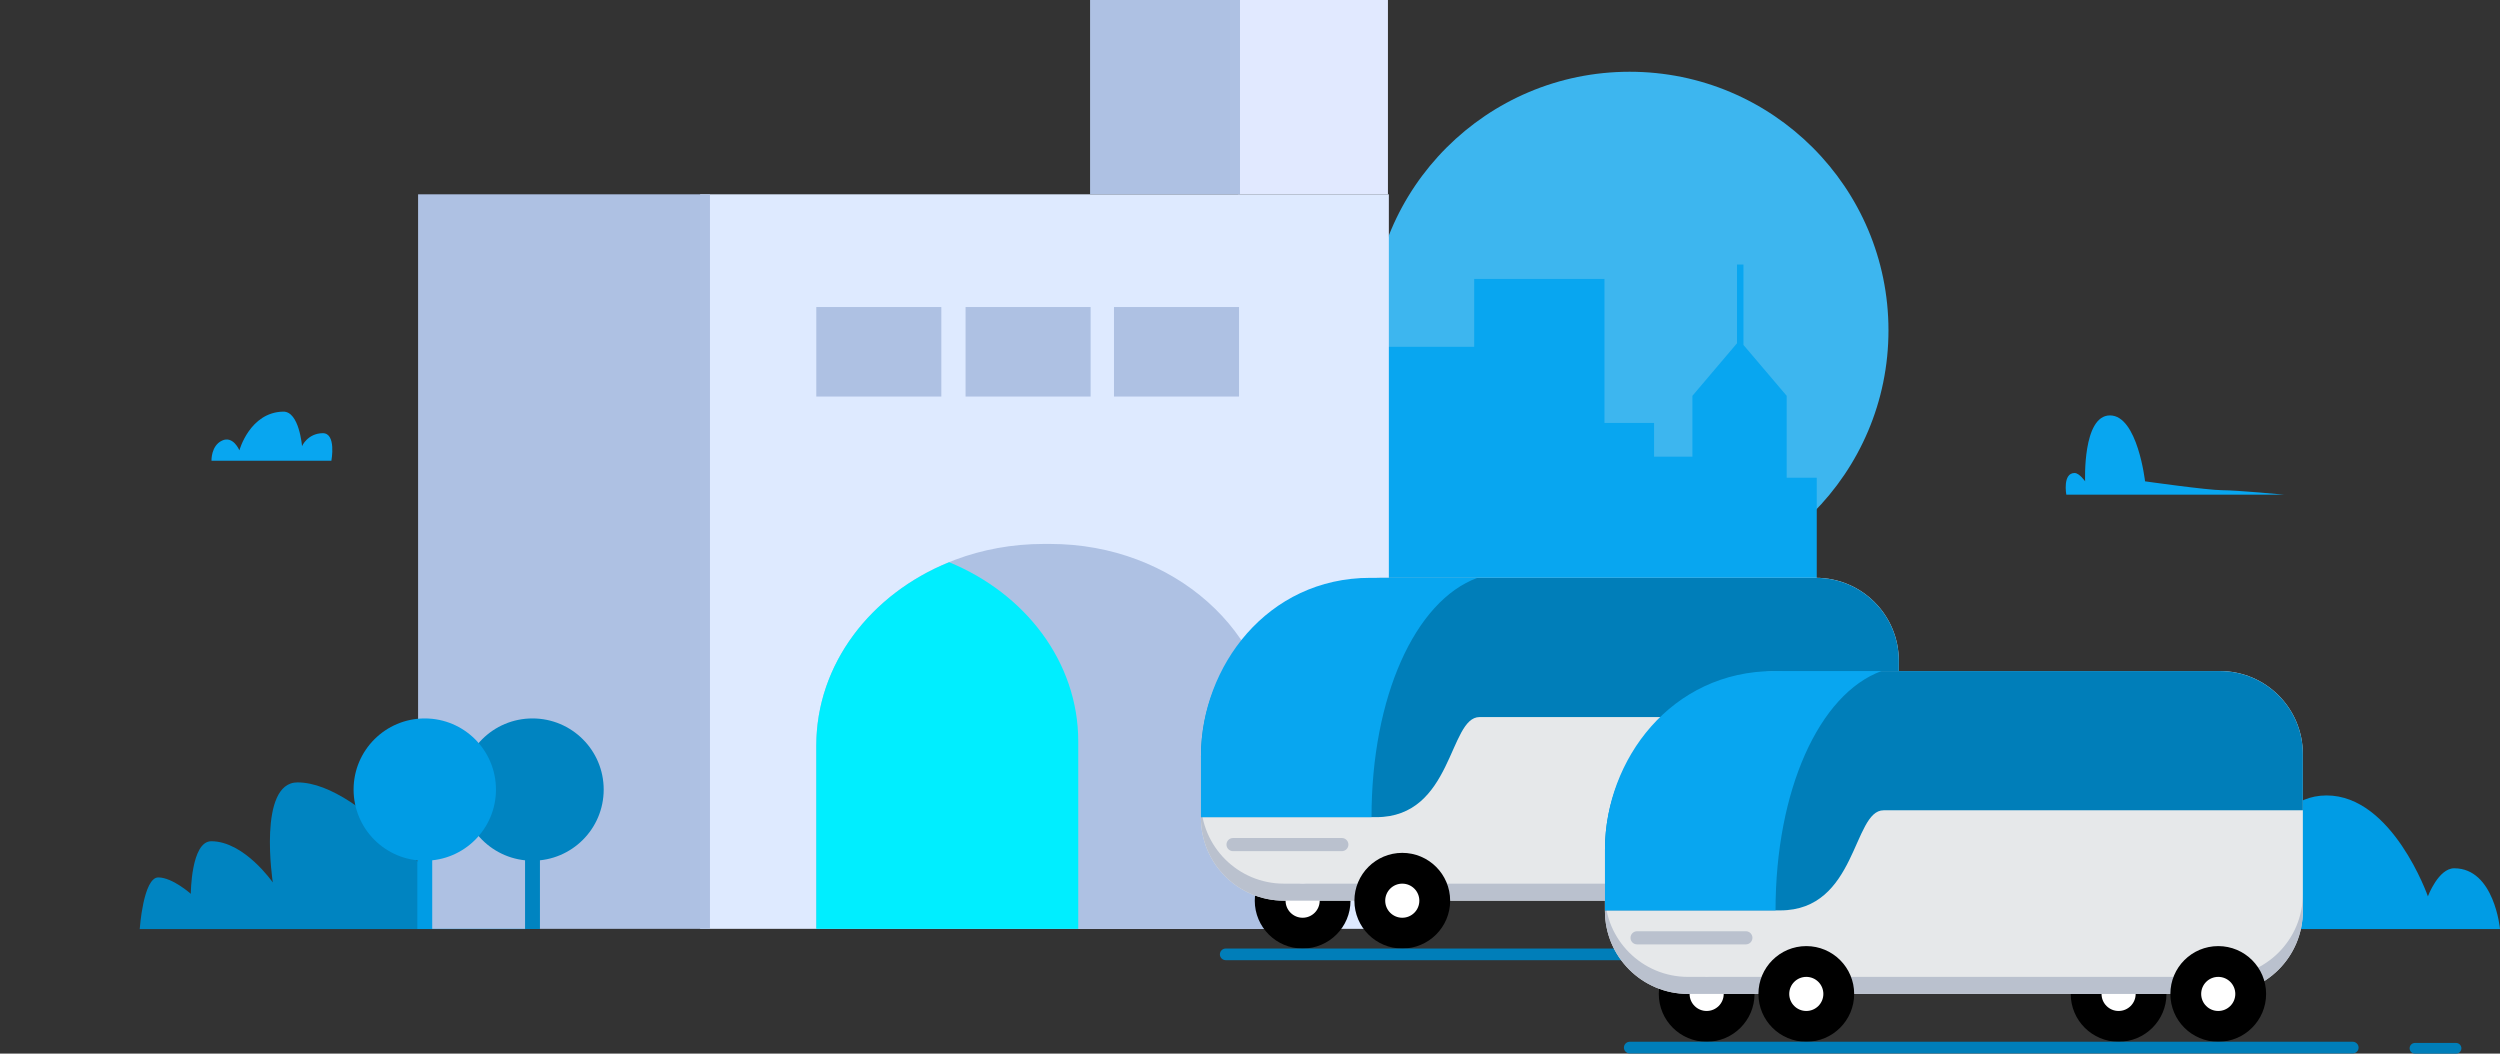 <svg width="662" height="279" viewBox="0 0 662 279" fill="none" xmlns="http://www.w3.org/2000/svg">
<rect x="0" y="0" width="662" height="279" fill="#333333" stroke="none"/>
<g clip-path="url(#clip0_245_6042)">
<path d="M139.227 246.012C139.227 246.012 132.684 229.922 124.88 229.922C122.105 229.922 120.249 239.588 120.249 239.588C120.249 239.588 96.243 207.18 78.78 207.18C68.172 207.18 72.237 233.672 72.237 233.672C72.237 233.672 64.674 222.761 55.95 222.761C50.568 222.761 50.526 236.687 50.526 236.687C50.526 236.687 45.668 232.342 41.914 232.342C37.935 232.342 37 246.012 37 246.012H139.227Z" fill="#0084C1"/>
<path d="M56.002 122H87.75C87.75 122 89.124 114.641 85.43 114.707C81.431 114.78 79.974 118.137 79.974 118.137C79.974 118.137 79.249 108.927 74.998 109C66.154 109.162 63.391 119.246 63.391 119.246C63.391 119.246 61.751 115.287 58.797 116.668C55.844 118.049 56.002 122 56.002 122Z" fill="#08A6F0"/>
<path d="M605 130.99H547.158C547.158 130.99 546.12 125.251 549.359 125.251C550.604 125.251 552.14 127.456 552.14 127.456C552.14 127.456 551.414 110 558.72 110C566.027 110 568.01 127.456 568.01 127.456C568.01 127.456 584.605 129.808 588.477 129.808C592.348 129.808 605 131 605 131V130.99Z" fill="#08A6F0"/>
<path d="M363.886 119.27V65.381H345.857V114.133" fill="white"/>
<path d="M361.139 152.583V110.086H334.994V152.583" fill="white"/>
<path d="M431.534 155.96C469.384 155.96 500.068 125.3 500.068 87.48C500.068 49.66 469.384 19 431.534 19C393.684 19 363 49.66 363 87.48C363 125.3 393.684 155.96 431.534 155.96Z" fill="#3DB6EF"/>
<path d="M487.548 178.22L465.582 156.271H445.584L438.856 149.549H413.42L436.619 154.927L443.346 161.649H463.344L487.548 178.22Z" fill="white"/>
<path fill-rule="evenodd" clip-rule="evenodd" d="M461.672 91.345V70.045H459.959V90.897L448.147 104.816V120.934H438V112H424.863V73.866H390.363V91.825H365.719V153.795H400.206L420 153.795V158.433L438 160V154.336L456.121 159.04V159.455H457.72L459.52 159.922V159.455H459.597L471.309 163.219L481.076 172.645V126.496H473.117V104.816L461.672 91.345Z" fill="#08A6F0"/>
<path d="M367.767 51.455H185.392V245.956H367.767V51.455Z" fill="#DEEAFF"/>
<path d="M367.526 0H327.828V51.455H367.526V0Z" fill="#E1E9FF"/>
<path d="M328.352 0H288.653V51.455H328.352V0Z" fill="#AEC1E3"/>
<path d="M216.153 245.956V197.43C216.153 167.938 243.091 144.036 276.331 144.036H278.102C310.648 144.036 337.019 167.442 337.019 196.312V245.956H216.153Z" fill="#AEC1E3"/>
<path d="M251.334 148.875C271.516 157.168 285.523 175.297 285.523 196.326V245.97H216.153V197.444C216.153 175.877 230.571 157.31 251.334 148.875Z" fill="#00EEFF"/>
<path d="M328.097 81.301H294.984V105.005H328.097V81.301Z" fill="#AEC1E3"/>
<path d="M288.795 81.301H255.682V105.005H288.795V81.301Z" fill="#AEC1E3"/>
<path d="M249.266 81.301H216.153V105.005H249.266V81.301Z" fill="#AEC1E3"/>
<path d="M187.998 51.455H110.711V245.956H187.998V51.455Z" fill="#AEC1E3"/>
<path d="M662 246.012C662 246.012 660.527 229.922 649.876 229.922C645.684 229.922 642.908 237.352 642.908 237.352C642.908 237.352 633.547 210.633 616.084 210.633C598.621 210.633 594.995 237.125 594.995 237.125C594.995 237.125 592.998 226.214 584.274 226.214C574.289 226.214 574.289 240.55 574.289 240.55C574.289 240.55 571.811 237.536 568.072 237.536C564.092 237.536 562.761 246.012 562.761 246.012H662Z" fill="#009CE5"/>
<path d="M142.974 209.926H139.037V245.998H142.974V209.926Z" fill="#0084C1"/>
<path d="M141.006 227.912C151.417 227.912 159.856 219.479 159.856 209.077C159.856 198.674 151.417 190.241 141.006 190.241C130.595 190.241 122.155 198.674 122.155 209.077C122.155 219.479 130.595 227.912 141.006 227.912Z" fill="#0084C1"/>
<path d="M114.45 209.926H110.513V245.998H114.45V209.926Z" fill="#009CE5"/>
<path d="M112.481 227.912C122.892 227.912 131.332 219.479 131.332 209.077C131.332 198.674 122.892 190.241 112.481 190.241C102.07 190.241 93.63 198.674 93.63 209.077C93.63 219.479 102.07 227.912 112.481 227.912Z" fill="#009CE5"/>
<path d="M639.481 279H650.358C651.137 279 651.775 278.363 651.775 277.585C651.775 276.807 651.137 276.17 650.358 276.17H639.481C638.702 276.17 638.065 276.807 638.065 277.585C638.065 278.363 638.702 279 639.481 279Z" fill="#007EB9"/>
<path d="M344.938 251.17C351.939 251.17 357.614 245.499 357.614 238.504C357.614 231.509 351.939 225.839 344.938 225.839C337.937 225.839 332.262 231.509 332.262 238.504C332.262 245.499 337.937 251.17 344.938 251.17Z" fill="black"/>
<path d="M454.02 251.17C461.021 251.17 466.696 245.499 466.696 238.504C466.696 231.509 461.021 225.839 454.02 225.839C447.019 225.839 441.344 231.509 441.344 238.504C441.344 245.499 447.019 251.17 454.02 251.17Z" fill="black"/>
<path d="M454.02 243.019C456.515 243.019 458.538 240.998 458.538 238.504C458.538 236.011 456.515 233.99 454.02 233.99C451.525 233.99 449.502 236.011 449.502 238.504C449.502 240.998 451.525 243.019 454.02 243.019Z" fill="white"/>
<path d="M339.981 238.504H480.83C492.968 238.504 502.811 228.669 502.811 216.541V174.963C502.811 162.835 492.968 153 480.83 153H365.516C339.273 153 318 174.256 318 200.479V216.527C318 228.655 327.843 238.49 339.981 238.49V238.504Z" fill="#E6E8EA"/>
<path d="M344.938 243.019C347.433 243.019 349.456 240.998 349.456 238.504C349.456 236.011 347.433 233.99 344.938 233.99C342.443 233.99 340.42 236.011 340.42 238.504C340.42 240.998 342.443 243.019 344.938 243.019Z" fill="white"/>
<path d="M339.981 233.99H480.83C492.968 233.99 502.811 224.155 502.811 212.027V216.541C502.811 228.669 492.968 238.504 480.83 238.504H339.981C327.843 238.504 318 228.669 318 216.541V212.027C318 224.155 327.843 233.99 339.981 233.99Z" fill="#BAC1CE"/>
<path d="M480.405 251.17C487.406 251.17 493.081 245.499 493.081 238.504C493.081 231.509 487.406 225.839 480.405 225.839C473.405 225.839 467.729 231.509 467.729 238.504C467.729 245.499 473.405 251.17 480.405 251.17Z" fill="black"/>
<path d="M371.323 251.17C378.324 251.17 383.999 245.499 383.999 238.504C383.999 231.509 378.324 225.839 371.323 225.839C364.323 225.839 358.647 231.509 358.647 238.504C358.647 245.499 364.323 251.17 371.323 251.17Z" fill="black"/>
<path d="M371.323 243.019C373.818 243.019 375.841 240.998 375.841 238.504C375.841 236.011 373.818 233.99 371.323 233.99C368.828 233.99 366.805 236.011 366.805 238.504C366.805 240.998 368.828 243.019 371.323 243.019Z" fill="white"/>
<path d="M365.29 153.014H480.83C492.968 153.014 502.811 162.85 502.811 174.978V189.879H391.788C383.617 189.879 384.75 216.385 364.412 216.385H318.014V200.281C318.014 174.185 339.188 153.028 365.304 153.028L365.29 153.014Z" fill="#007EB9"/>
<path d="M480.405 243.019C482.9 243.019 484.923 240.998 484.923 238.504C484.923 236.011 482.9 233.99 480.405 233.99C477.91 233.99 475.887 236.011 475.887 238.504C475.887 240.998 477.91 243.019 480.405 243.019Z" fill="white"/>
<path d="M391.222 153.014C374.68 159.099 363.18 184.629 363.18 216.371H318.014V200.267C318.014 176.449 335.619 153.014 362.797 153.014H391.222Z" fill="#08A6F0"/>
<path d="M326.512 225.386H355.319C356.282 225.386 357.061 224.607 357.061 223.645C357.061 222.683 356.282 221.904 355.319 221.904H326.512C325.549 221.904 324.77 222.683 324.77 223.645C324.77 224.607 325.549 225.386 326.512 225.386Z" fill="#BAC1CE"/>
<path d="M324.572 254.255H516.025C516.875 254.255 517.569 253.562 517.569 252.713C517.569 251.864 516.875 251.17 516.025 251.17H324.572C323.722 251.17 323.028 251.864 323.028 252.713C323.028 253.562 323.722 254.255 324.572 254.255Z" fill="#007EB9"/>
<path d="M451.923 275.858C458.923 275.858 464.599 270.188 464.599 263.193C464.599 256.197 458.923 250.527 451.923 250.527C444.922 250.527 439.247 256.197 439.247 263.193C439.247 270.188 444.922 275.858 451.923 275.858Z" fill="black"/>
<path d="M561.005 275.858C568.005 275.858 573.681 270.188 573.681 263.193C573.681 256.197 568.005 250.527 561.005 250.527C554.004 250.527 548.329 256.197 548.329 263.193C548.329 270.188 554.004 275.858 561.005 275.858Z" fill="black"/>
<path d="M561.005 267.707C563.5 267.707 565.523 265.686 565.523 263.193C565.523 260.699 563.5 258.678 561.005 258.678C558.51 258.678 556.487 260.699 556.487 263.193C556.487 265.686 558.51 267.707 561.005 267.707Z" fill="white"/>
<path d="M446.966 263.193H587.815C599.953 263.193 609.796 253.357 609.796 241.229V199.652C609.796 187.524 599.953 177.688 587.815 177.688H472.501C446.257 177.688 424.985 198.944 424.985 225.167V241.215C424.985 253.343 434.828 263.178 446.966 263.178V263.193Z" fill="#E6E8EA"/>
<path d="M451.923 267.707C454.418 267.707 456.441 265.686 456.441 263.193C456.441 260.699 454.418 258.678 451.923 258.678C449.428 258.678 447.405 260.699 447.405 263.193C447.405 265.686 449.428 267.707 451.923 267.707Z" fill="white"/>
<path d="M446.966 258.678H587.815C599.953 258.678 609.796 248.843 609.796 236.715V241.229C609.796 253.357 599.953 263.193 587.815 263.193H446.966C434.828 263.193 424.985 253.357 424.985 241.229V236.715C424.985 248.843 434.828 258.678 446.966 258.678Z" fill="#BAC1CE"/>
<path d="M587.39 275.858C594.391 275.858 600.066 270.188 600.066 263.193C600.066 256.197 594.391 250.527 587.39 250.527C580.389 250.527 574.714 256.197 574.714 263.193C574.714 270.188 580.389 275.858 587.39 275.858Z" fill="black"/>
<path d="M478.308 275.858C485.309 275.858 490.984 270.188 490.984 263.193C490.984 256.197 485.309 250.527 478.308 250.527C471.307 250.527 465.632 256.197 465.632 263.193C465.632 270.188 471.307 275.858 478.308 275.858Z" fill="black"/>
<path d="M478.308 267.707C480.803 267.707 482.826 265.686 482.826 263.193C482.826 260.699 480.803 258.678 478.308 258.678C475.813 258.678 473.79 260.699 473.79 263.193C473.79 265.686 475.813 267.707 478.308 267.707Z" fill="white"/>
<path d="M472.275 177.702H587.815C599.953 177.702 609.796 187.538 609.796 199.666V214.567H498.773C490.601 214.567 491.734 241.074 471.397 241.074H424.999V224.969C424.999 198.873 446.173 177.717 472.289 177.717L472.275 177.702Z" fill="#007EB9"/>
<path d="M587.39 267.707C589.885 267.707 591.908 265.686 591.908 263.193C591.908 260.699 589.885 258.678 587.39 258.678C584.895 258.678 582.872 260.699 582.872 263.193C582.872 265.686 584.895 267.707 587.39 267.707Z" fill="white"/>
<path d="M498.207 177.702C481.665 183.788 470.164 209.317 470.164 241.059H424.999V224.955C424.999 201.138 442.603 177.702 469.782 177.702H498.207Z" fill="#08A6F0"/>
<path d="M433.497 250.074H462.304C463.267 250.074 464.046 249.296 464.046 248.333C464.046 247.371 463.267 246.593 462.304 246.593H433.497C432.534 246.593 431.755 247.371 431.755 248.333C431.755 249.296 432.534 250.074 433.497 250.074Z" fill="#BAC1CE"/>
<path d="M431.556 278.943H623.01C623.86 278.943 624.554 278.25 624.554 277.401C624.554 276.552 623.86 275.858 623.01 275.858H431.556C430.707 275.858 430.013 276.552 430.013 277.401C430.013 278.25 430.707 278.943 431.556 278.943Z" fill="#007EB9"/>
</g>
<defs>
<clipPath id="clip0_245_6042">
<rect width="662" height="279" fill="white"/>
</clipPath>
</defs>
</svg>
